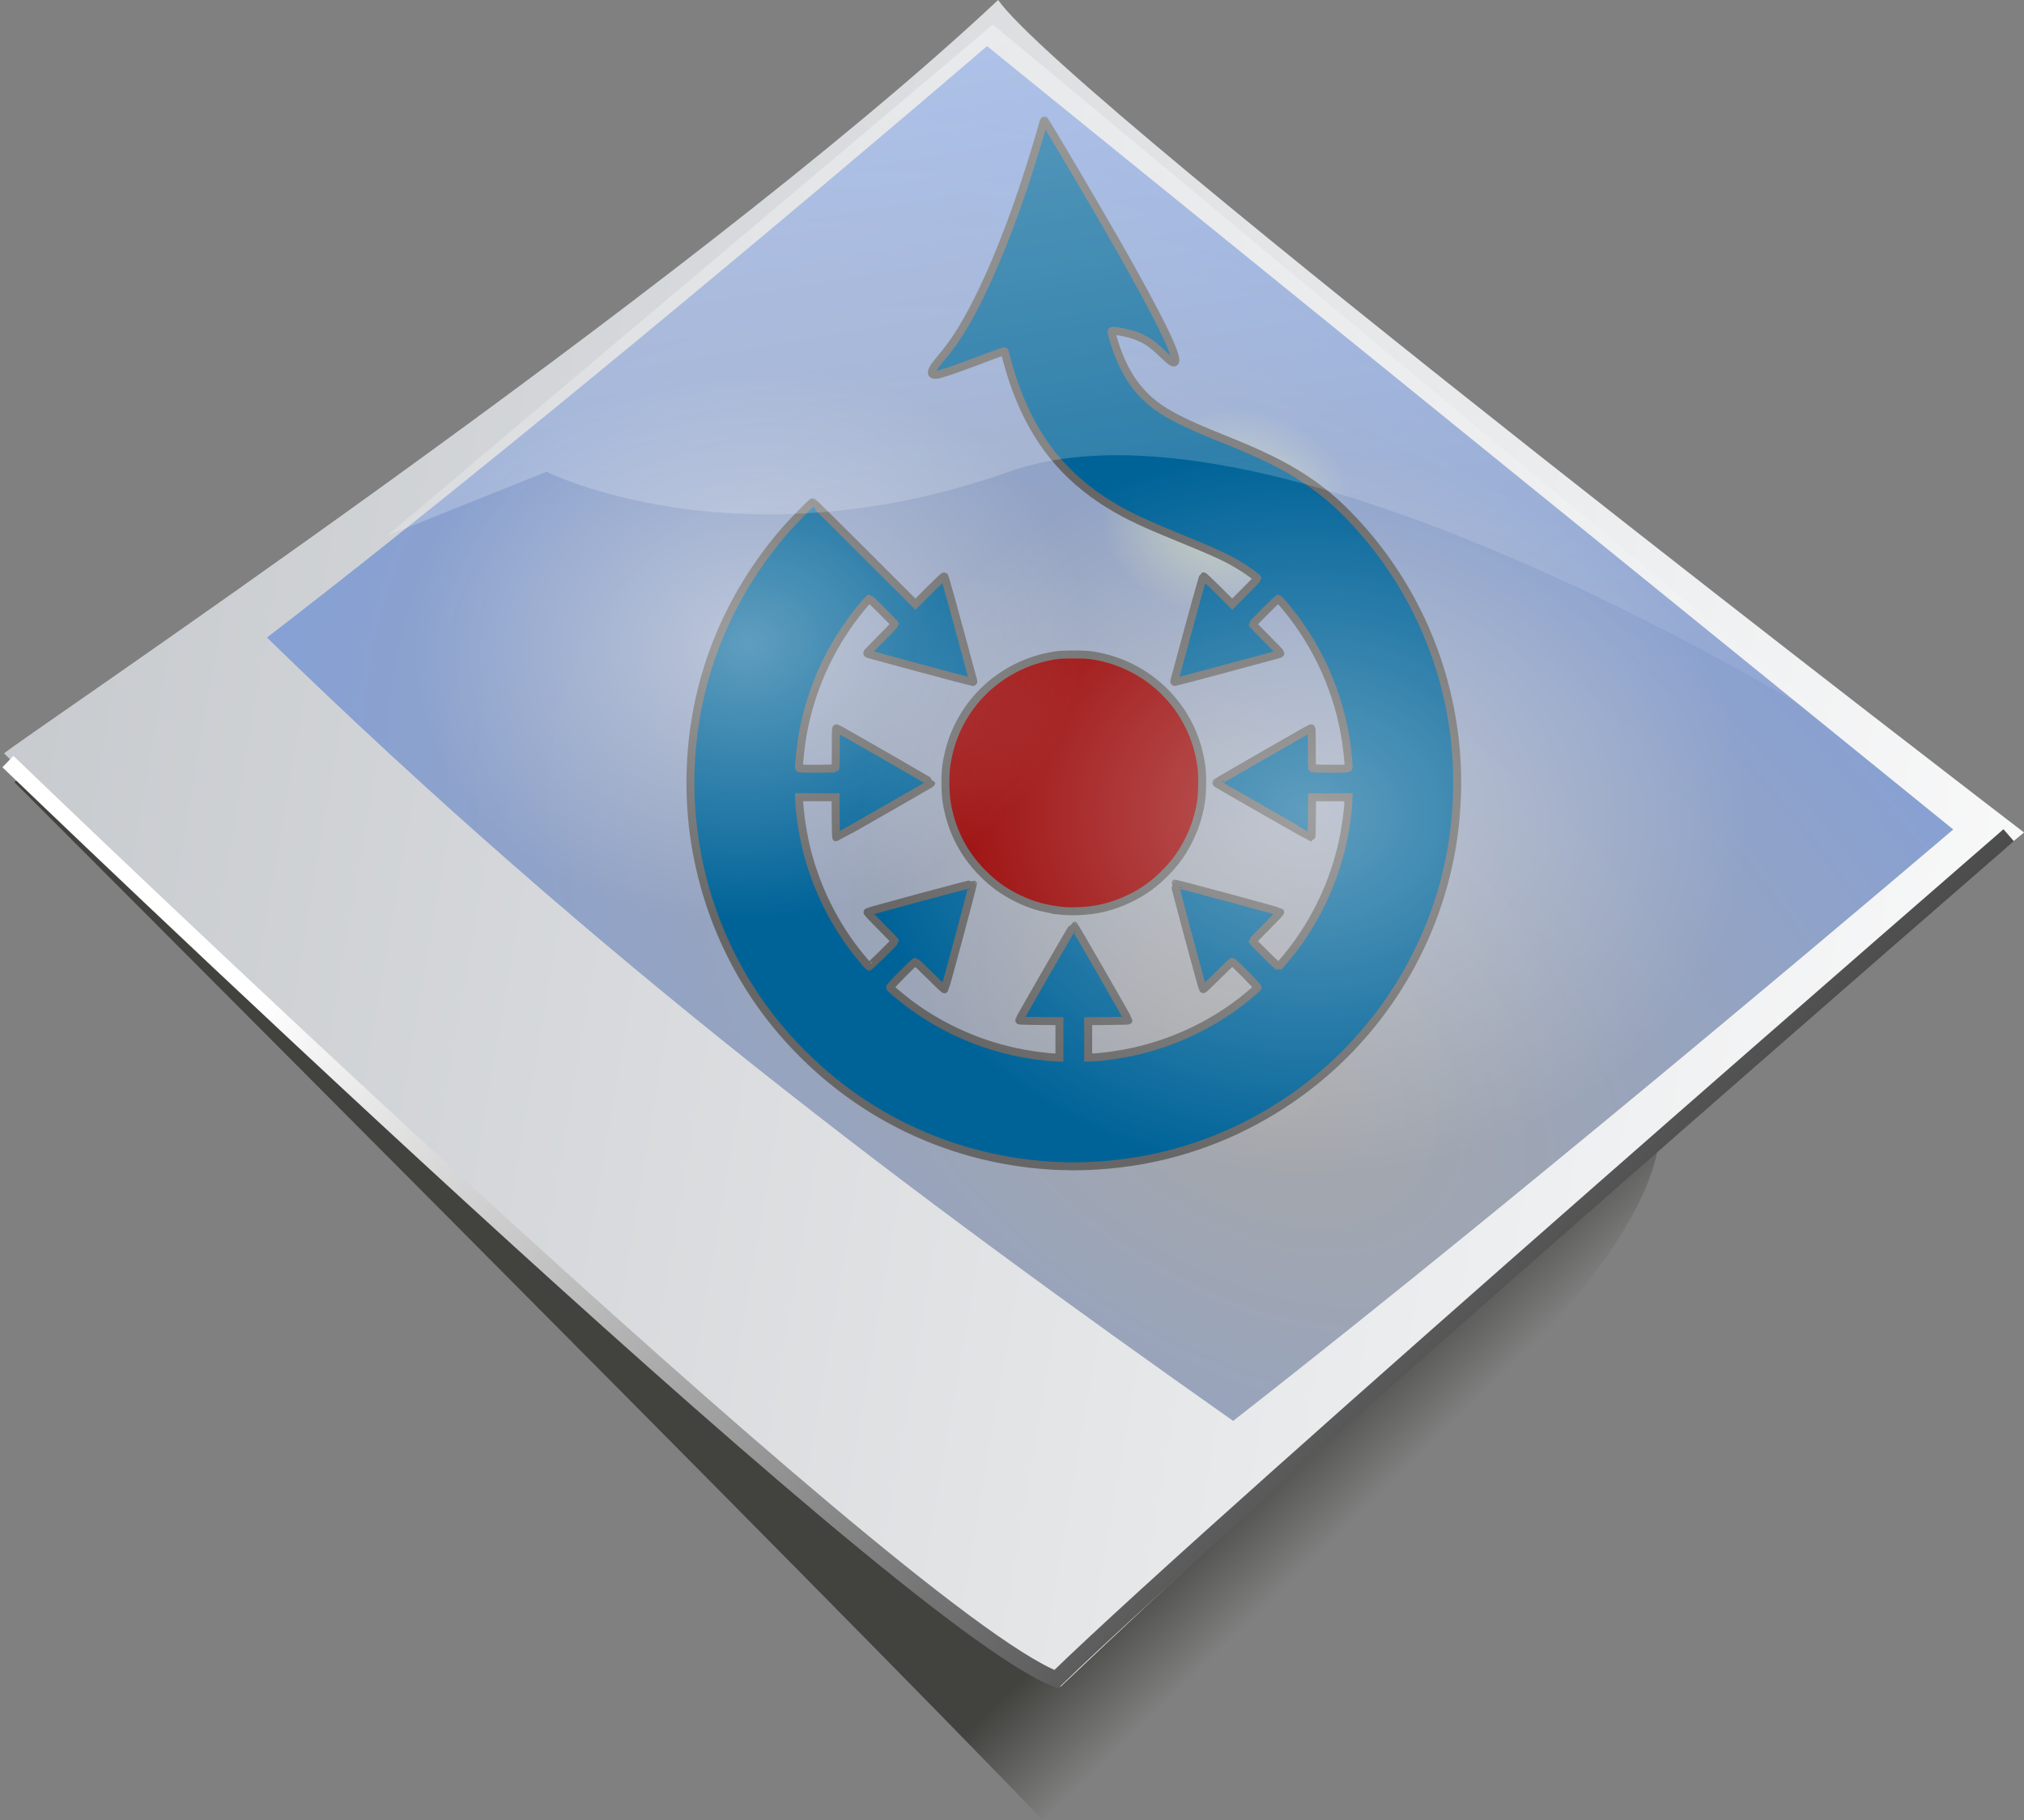<?xml version="1.0" encoding="UTF-8" standalone="no"?>
<!-- Created with Inkscape (http://www.inkscape.org/) -->

<svg
   xmlns:dc="http://purl.org/dc/elements/1.1/"
   xmlns:cc="http://creativecommons.org/ns#"
   xmlns:rdf="http://www.w3.org/1999/02/22-rdf-syntax-ns#"
   xmlns:svg="http://www.w3.org/2000/svg"
   xmlns="http://www.w3.org/2000/svg"
   xmlns:xlink="http://www.w3.org/1999/xlink"
   xmlns:sodipodi="http://sodipodi.sourceforge.net/DTD/sodipodi-0.dtd"
   xmlns:inkscape="http://www.inkscape.org/namespaces/inkscape"
   width="128"
   height="115.1"
   id="svg10240"
   sodipodi:version="0.32"
   inkscape:version="0.47 r22583"
   sodipodi:docname="zdjęcie.svg"
   version="1.0">
  <rect width="100%" height="100%" fill="#808080" stroke="none"/>
  <defs
     id="defs10242">
    <inkscape:perspective
       sodipodi:type="inkscape:persp3d"
       inkscape:vp_x="0 : 63.999954 : 1"
       inkscape:vp_y="0 : 1000 : 0"
       inkscape:vp_z="128.00052 : 63.999954 : 1"
       inkscape:persp3d-origin="64.000259 : 42.666636 : 1"
       id="perspective84" />
    <linearGradient
       inkscape:collect="always"
       xlink:href="#linearGradient10011"
       id="linearGradient10113"
       gradientUnits="userSpaceOnUse"
       x1="147"
       y1="671.292"
       x2="71.214"
       y2="599.149" />
    <linearGradient
       id="linearGradient8226">
      <stop
         style="stop-color:#ffffff;stop-opacity:0.525;"
         offset="0"
         id="stop8228" />
      <stop
         style="stop-color: rgb(255, 255, 255); stop-opacity: 0;"
         offset="1"
         id="stop8230" />
    </linearGradient>
    <linearGradient
       inkscape:collect="always"
       xlink:href="#linearGradient8226"
       id="linearGradient10111"
       gradientUnits="userSpaceOnUse"
       x1="122.228"
       y1="526.578"
       x2="137.381"
       y2="615.471" />
    <linearGradient
       inkscape:collect="always"
       xlink:href="#linearGradient12429"
       id="linearGradient10109"
       gradientUnits="userSpaceOnUse"
       x1="574.217"
       y1="245.702"
       x2="772.39"
       y2="239.672" />
    <linearGradient
       inkscape:collect="always"
       xlink:href="#linearGradient12429"
       id="linearGradient10107"
       gradientUnits="userSpaceOnUse"
       x1="574.217"
       y1="245.702"
       x2="772.39"
       y2="239.672" />
    <linearGradient
       inkscape:collect="always"
       xlink:href="#linearGradient7454"
       id="linearGradient10105"
       gradientUnits="userSpaceOnUse"
       x1="738.186"
       y1="540.106"
       x2="655.779"
       y2="518.246" />
    <linearGradient
       inkscape:collect="always"
       xlink:href="#linearGradient12429"
       id="linearGradient10103"
       gradientUnits="userSpaceOnUse"
       x1="349.594"
       y1="541.179"
       x2="457.315"
       y2="315.749" />
    <linearGradient
       inkscape:collect="always"
       id="linearGradient7454">
      <stop
         style="stop-color: rgb(0, 0, 0); stop-opacity: 1;"
         offset="0"
         id="stop7456" />
      <stop
         style="stop-color: rgb(0, 0, 0); stop-opacity: 0;"
         offset="1"
         id="stop7458" />
    </linearGradient>
    <linearGradient
       inkscape:collect="always"
       xlink:href="#linearGradient7454"
       id="linearGradient10101"
       gradientUnits="userSpaceOnUse"
       x1="769.695"
       y1="466.053"
       x2="637.688"
       y2="403.491" />
    <linearGradient
       inkscape:collect="always"
       xlink:href="#linearGradient12429"
       id="linearGradient10099"
       gradientUnits="userSpaceOnUse"
       x1="443.062"
       y1="346.707"
       x2="716.611"
       y2="239.672" />
    <linearGradient
       inkscape:collect="always"
       xlink:href="#linearGradient12429"
       id="linearGradient10097"
       gradientUnits="userSpaceOnUse"
       x1="277.232"
       y1="337.661"
       x2="466.36"
       y2="165.802" />
    <linearGradient
       inkscape:collect="always"
       xlink:href="#linearGradient12429"
       id="linearGradient10095"
       gradientUnits="userSpaceOnUse"
       x1="349.594"
       y1="541.179"
       x2="457.315"
       y2="315.749" />
    <linearGradient
       inkscape:collect="always"
       xlink:href="#linearGradient12429"
       id="linearGradient10093"
       gradientUnits="userSpaceOnUse"
       x1="277.232"
       y1="337.661"
       x2="466.36"
       y2="165.802" />
    <linearGradient
       id="linearGradient18596">
      <stop
         id="stop18598"
         offset="0"
         style="stop-color: rgb(29, 95, 37); stop-opacity: 0.427;" />
      <stop
         id="stop18600"
         offset="1"
         style="stop-color: rgb(2, 42, 79); stop-opacity: 0;" />
    </linearGradient>
    <radialGradient
       inkscape:collect="always"
       xlink:href="#linearGradient18596"
       id="radialGradient10091"
       gradientUnits="userSpaceOnUse"
       gradientTransform="matrix(1.508,2.94841e-7,-2.95882e-7,1.616,-233.042,-372.952)"
       cx="458.297"
       cy="605.099"
       fx="458.297"
       fy="605.099"
       r="157.767" />
    <linearGradient
       id="linearGradient12429">
      <stop
         style="stop-color:#0a57ff;stop-opacity:0.446;"
         offset="0"
         id="stop12431" />
      <stop
         style="stop-color:#52b2ff;stop-opacity:0.194;"
         offset="1"
         id="stop12433" />
    </linearGradient>
    <linearGradient
       inkscape:collect="always"
       xlink:href="#linearGradient12429"
       id="linearGradient10089"
       gradientUnits="userSpaceOnUse"
       x1="443.062"
       y1="346.707"
       x2="716.611"
       y2="239.672" />
    <radialGradient
       inkscape:collect="always"
       xlink:href="#linearGradient15667"
       id="radialGradient10087"
       gradientUnits="userSpaceOnUse"
       cx="157.767"
       cy="267.411"
       fx="157.767"
       fy="267.411"
       r="157.767" />
    <linearGradient
       id="linearGradient15667">
      <stop
         style="stop-color:#ffffff;stop-opacity:0.374;"
         offset="0"
         id="stop15669" />
      <stop
         style="stop-color: rgb(255, 255, 255); stop-opacity: 0;"
         offset="1"
         id="stop15671" />
    </linearGradient>
    <radialGradient
       inkscape:collect="always"
       xlink:href="#linearGradient15667"
       id="radialGradient10085"
       gradientUnits="userSpaceOnUse"
       cx="157.767"
       cy="267.411"
       fx="157.767"
       fy="267.411"
       r="157.767" />
    <linearGradient
       id="linearGradient8190">
      <stop
         id="stop8192"
         offset="0"
         style="stop-color: rgb(255, 255, 183); stop-opacity: 0.529;" />
      <stop
         id="stop8194"
         offset="1"
         style="stop-color: rgb(255, 255, 173); stop-opacity: 0;" />
    </linearGradient>
    <radialGradient
       inkscape:collect="always"
       xlink:href="#linearGradient8190"
       id="radialGradient10083"
       gradientUnits="userSpaceOnUse"
       cx="157.767"
       cy="267.411"
       fx="157.767"
       fy="267.411"
       r="157.767" />
    <linearGradient
       id="linearGradient6200">
      <stop
         style="stop-color:#a7a7a7;stop-opacity:1;"
         offset="0"
         id="stop6202" />
      <stop
         style="stop-color:#83a0da;stop-opacity:1;"
         offset="1"
         id="stop6204" />
    </linearGradient>
    <radialGradient
       inkscape:collect="always"
       xlink:href="#linearGradient6200"
       id="radialGradient10081"
       gradientUnits="userSpaceOnUse"
       gradientTransform="matrix(1.943,0.206,-0.135,1.275,-514.95,-286.805)"
       cx="610.93"
       cy="450.232"
       fx="610.93"
       fy="450.232"
       r="397.613" />
    <linearGradient
       inkscape:collect="always"
       xlink:href="#linearGradient8708"
       id="linearGradient10079"
       gradientUnits="userSpaceOnUse"
       x1="-67.46"
       y1="619.993"
       x2="579.826"
       y2="437.869" />
    <linearGradient
       inkscape:collect="always"
       xlink:href="#linearGradient10912"
       id="linearGradient10077"
       gradientUnits="userSpaceOnUse"
       x1="-413.66"
       y1="1041.956"
       x2="-393.149"
       y2="1048.539" />
    <linearGradient
       id="linearGradient10011">
      <stop
         style="stop-color: rgb(0, 0, 0); stop-opacity: 1;"
         offset="0"
         id="stop10013" />
      <stop
         style="stop-color: rgb(255, 255, 255); stop-opacity: 1;"
         offset="1"
         id="stop10015" />
    </linearGradient>
    <linearGradient
       inkscape:collect="always"
       xlink:href="#linearGradient10011"
       id="linearGradient10075"
       gradientUnits="userSpaceOnUse"
       x1="147"
       y1="671.292"
       x2="71.214"
       y2="599.149" />
    <linearGradient
       id="linearGradient8708">
      <stop
         style="stop-color: rgb(166, 171, 177); stop-opacity: 1;"
         offset="0"
         id="stop8710" />
      <stop
         style="stop-color: rgb(255, 255, 255); stop-opacity: 1;"
         offset="1"
         id="stop8712" />
    </linearGradient>
    <linearGradient
       inkscape:collect="always"
       xlink:href="#linearGradient8708"
       id="linearGradient10073"
       gradientUnits="userSpaceOnUse"
       x1="186.838"
       y1="747.975"
       x2="365.63"
       y2="341.138" />
    <linearGradient
       id="linearGradient10912">
      <stop
         style="stop-color: rgb(42, 43, 37); stop-opacity: 0.722;"
         offset="0"
         id="stop10914" />
      <stop
         style="stop-color: rgb(42, 43, 37); stop-opacity: 0;"
         offset="1"
         id="stop10916" />
    </linearGradient>
    <linearGradient
       inkscape:collect="always"
       xlink:href="#linearGradient10912"
       id="linearGradient10071"
       gradientUnits="userSpaceOnUse"
       x1="-413.66"
       y1="1041.956"
       x2="-393.149"
       y2="1048.539" />
    <linearGradient
       inkscape:collect="always"
       xlink:href="#linearGradient10011"
       id="linearGradient2891"
       gradientUnits="userSpaceOnUse"
       x1="147"
       y1="671.292"
       x2="71.214"
       y2="599.149"
       gradientTransform="matrix(0.998,0,0,1.003,-32.998,-553.311)" />
    <linearGradient
       inkscape:collect="always"
       xlink:href="#linearGradient8226"
       id="linearGradient2894"
       gradientUnits="userSpaceOnUse"
       x1="122.228"
       y1="526.578"
       x2="137.381"
       y2="615.471"
       gradientTransform="matrix(0.998,0,0,1,-31.486,-554.004)" />
    <linearGradient
       inkscape:collect="always"
       xlink:href="#linearGradient10912"
       id="linearGradient2946"
       gradientUnits="userSpaceOnUse"
       x1="-413.66"
       y1="1041.956"
       x2="-393.149"
       y2="1048.539" />
    <linearGradient
       inkscape:collect="always"
       xlink:href="#linearGradient8708"
       id="linearGradient2948"
       gradientUnits="userSpaceOnUse"
       x1="-67.46"
       y1="619.993"
       x2="579.826"
       y2="437.869" />
    <radialGradient
       inkscape:collect="always"
       xlink:href="#linearGradient6200"
       id="radialGradient2950"
       gradientUnits="userSpaceOnUse"
       gradientTransform="matrix(1.943,0.206,-0.135,1.275,-514.95,-286.805)"
       cx="610.93"
       cy="450.232"
       fx="610.93"
       fy="450.232"
       r="397.613" />
    <radialGradient
       inkscape:collect="always"
       xlink:href="#linearGradient8190"
       id="radialGradient2952"
       gradientUnits="userSpaceOnUse"
       cx="157.767"
       cy="267.411"
       fx="157.767"
       fy="267.411"
       r="157.767" />
    <radialGradient
       inkscape:collect="always"
       xlink:href="#linearGradient15667"
       id="radialGradient2954"
       gradientUnits="userSpaceOnUse"
       cx="157.767"
       cy="267.411"
       fx="157.767"
       fy="267.411"
       r="157.767" />
    <radialGradient
       inkscape:collect="always"
       xlink:href="#linearGradient15667"
       id="radialGradient2956"
       gradientUnits="userSpaceOnUse"
       cx="157.767"
       cy="267.411"
       fx="157.767"
       fy="267.411"
       r="157.767" />
    <linearGradient
       inkscape:collect="always"
       xlink:href="#linearGradient12429"
       id="linearGradient2958"
       gradientUnits="userSpaceOnUse"
       x1="443.062"
       y1="346.707"
       x2="716.611"
       y2="239.672" />
    <radialGradient
       inkscape:collect="always"
       xlink:href="#linearGradient18596"
       id="radialGradient2960"
       gradientUnits="userSpaceOnUse"
       gradientTransform="matrix(1.508,2.94841e-7,-2.95882e-7,1.616,-233.042,-372.952)"
       cx="458.297"
       cy="605.099"
       fx="458.297"
       fy="605.099"
       r="157.767" />
    <linearGradient
       inkscape:collect="always"
       xlink:href="#linearGradient12429"
       id="linearGradient2962"
       gradientUnits="userSpaceOnUse"
       x1="277.232"
       y1="337.661"
       x2="466.36"
       y2="165.802" />
    <linearGradient
       inkscape:collect="always"
       xlink:href="#linearGradient12429"
       id="linearGradient2964"
       gradientUnits="userSpaceOnUse"
       x1="349.594"
       y1="541.179"
       x2="457.315"
       y2="315.749" />
    <linearGradient
       inkscape:collect="always"
       xlink:href="#linearGradient12429"
       id="linearGradient2966"
       gradientUnits="userSpaceOnUse"
       x1="277.232"
       y1="337.661"
       x2="466.36"
       y2="165.802" />
    <linearGradient
       inkscape:collect="always"
       xlink:href="#linearGradient12429"
       id="linearGradient2968"
       gradientUnits="userSpaceOnUse"
       x1="443.062"
       y1="346.707"
       x2="716.611"
       y2="239.672" />
    <linearGradient
       inkscape:collect="always"
       xlink:href="#linearGradient7454"
       id="linearGradient2970"
       gradientUnits="userSpaceOnUse"
       x1="769.695"
       y1="466.053"
       x2="637.688"
       y2="403.491" />
    <linearGradient
       inkscape:collect="always"
       xlink:href="#linearGradient12429"
       id="linearGradient2972"
       gradientUnits="userSpaceOnUse"
       x1="349.594"
       y1="541.179"
       x2="457.315"
       y2="315.749" />
    <linearGradient
       inkscape:collect="always"
       xlink:href="#linearGradient7454"
       id="linearGradient2974"
       gradientUnits="userSpaceOnUse"
       x1="738.186"
       y1="540.106"
       x2="655.779"
       y2="518.246" />
    <linearGradient
       inkscape:collect="always"
       xlink:href="#linearGradient12429"
       id="linearGradient2976"
       gradientUnits="userSpaceOnUse"
       x1="574.217"
       y1="245.702"
       x2="772.39"
       y2="239.672" />
    <linearGradient
       inkscape:collect="always"
       xlink:href="#linearGradient12429"
       id="linearGradient2978"
       gradientUnits="userSpaceOnUse"
       x1="574.217"
       y1="245.702"
       x2="772.39"
       y2="239.672" />
    <linearGradient
       inkscape:collect="always"
       xlink:href="#linearGradient8708"
       id="linearGradient2997"
       gradientUnits="userSpaceOnUse"
       x1="-67.46"
       y1="619.993"
       x2="579.826"
       y2="437.869"
       gradientTransform="matrix(0.309,0.175,-0.145,0.289,33.07,-167.17)" />
    <linearGradient
       inkscape:collect="always"
       xlink:href="#linearGradient10912"
       id="linearGradient3000"
       gradientUnits="userSpaceOnUse"
       x1="-413.66"
       y1="1041.956"
       x2="-393.149"
       y2="1048.539"
       gradientTransform="matrix(0.299,0.169,-0.145,0.289,377.596,-154.994)" />
    <radialGradient
       inkscape:collect="always"
       xlink:href="#linearGradient6200"
       id="radialGradient3002"
       gradientUnits="userSpaceOnUse"
       gradientTransform="matrix(1.943,0.206,-0.135,1.275,-514.95,-286.805)"
       cx="610.93"
       cy="450.232"
       fx="610.93"
       fy="450.232"
       r="397.613" />
    <radialGradient
       inkscape:collect="always"
       xlink:href="#linearGradient8190"
       id="radialGradient3004"
       gradientUnits="userSpaceOnUse"
       cx="157.767"
       cy="267.411"
       fx="157.767"
       fy="267.411"
       r="157.767" />
    <radialGradient
       inkscape:collect="always"
       xlink:href="#linearGradient15667"
       id="radialGradient3006"
       gradientUnits="userSpaceOnUse"
       cx="157.767"
       cy="267.411"
       fx="157.767"
       fy="267.411"
       r="157.767" />
    <radialGradient
       inkscape:collect="always"
       xlink:href="#linearGradient15667"
       id="radialGradient3008"
       gradientUnits="userSpaceOnUse"
       cx="157.767"
       cy="267.411"
       fx="157.767"
       fy="267.411"
       r="157.767" />
    <linearGradient
       inkscape:collect="always"
       xlink:href="#linearGradient12429"
       id="linearGradient3010"
       gradientUnits="userSpaceOnUse"
       x1="443.062"
       y1="346.707"
       x2="716.611"
       y2="239.672" />
    <radialGradient
       inkscape:collect="always"
       xlink:href="#linearGradient18596"
       id="radialGradient3012"
       gradientUnits="userSpaceOnUse"
       gradientTransform="matrix(1.508,2.94841e-7,-2.95882e-7,1.616,-233.042,-372.952)"
       cx="458.297"
       cy="605.099"
       fx="458.297"
       fy="605.099"
       r="157.767" />
    <linearGradient
       inkscape:collect="always"
       xlink:href="#linearGradient12429"
       id="linearGradient3014"
       gradientUnits="userSpaceOnUse"
       x1="277.232"
       y1="337.661"
       x2="466.36"
       y2="165.802" />
    <linearGradient
       inkscape:collect="always"
       xlink:href="#linearGradient12429"
       id="linearGradient3016"
       gradientUnits="userSpaceOnUse"
       x1="349.594"
       y1="541.179"
       x2="457.315"
       y2="315.749" />
    <linearGradient
       inkscape:collect="always"
       xlink:href="#linearGradient12429"
       id="linearGradient3018"
       gradientUnits="userSpaceOnUse"
       x1="277.232"
       y1="337.661"
       x2="466.36"
       y2="165.802" />
    <linearGradient
       inkscape:collect="always"
       xlink:href="#linearGradient12429"
       id="linearGradient3020"
       gradientUnits="userSpaceOnUse"
       x1="443.062"
       y1="346.707"
       x2="716.611"
       y2="239.672" />
    <linearGradient
       inkscape:collect="always"
       xlink:href="#linearGradient7454"
       id="linearGradient3022"
       gradientUnits="userSpaceOnUse"
       x1="769.695"
       y1="466.053"
       x2="637.688"
       y2="403.491" />
    <linearGradient
       inkscape:collect="always"
       xlink:href="#linearGradient12429"
       id="linearGradient3024"
       gradientUnits="userSpaceOnUse"
       x1="349.594"
       y1="541.179"
       x2="457.315"
       y2="315.749" />
    <linearGradient
       inkscape:collect="always"
       xlink:href="#linearGradient7454"
       id="linearGradient3026"
       gradientUnits="userSpaceOnUse"
       x1="738.186"
       y1="540.106"
       x2="655.779"
       y2="518.246" />
    <linearGradient
       inkscape:collect="always"
       xlink:href="#linearGradient12429"
       id="linearGradient3028"
       gradientUnits="userSpaceOnUse"
       x1="574.217"
       y1="245.702"
       x2="772.39"
       y2="239.672" />
    <linearGradient
       inkscape:collect="always"
       xlink:href="#linearGradient12429"
       id="linearGradient3030"
       gradientUnits="userSpaceOnUse"
       x1="574.217"
       y1="245.702"
       x2="772.39"
       y2="239.672" />
    <linearGradient
       inkscape:collect="always"
       xlink:href="#linearGradient12429"
       id="linearGradient3033"
       gradientUnits="userSpaceOnUse"
       x1="574.217"
       y1="245.702"
       x2="772.39"
       y2="239.672"
       gradientTransform="matrix(0.076,0.062,-0.074,0.061,65.668,9.373)" />
    <linearGradient
       inkscape:collect="always"
       xlink:href="#linearGradient12429"
       id="linearGradient3036"
       gradientUnits="userSpaceOnUse"
       x1="574.217"
       y1="245.702"
       x2="772.39"
       y2="239.672"
       gradientTransform="matrix(0.076,0.062,-0.075,0.061,64.999,7.85)" />
    <linearGradient
       inkscape:collect="always"
       xlink:href="#linearGradient7454"
       id="linearGradient3039"
       gradientUnits="userSpaceOnUse"
       x1="738.186"
       y1="540.106"
       x2="655.779"
       y2="518.246"
       gradientTransform="matrix(0.076,0.062,-0.076,0.062,64.998,7.851)" />
    <linearGradient
       inkscape:collect="always"
       xlink:href="#linearGradient12429"
       id="linearGradient3042"
       gradientUnits="userSpaceOnUse"
       x1="349.594"
       y1="541.179"
       x2="457.315"
       y2="315.749"
       gradientTransform="matrix(0.076,0.062,-0.074,0.061,64.267,8.265)" />
    <linearGradient
       inkscape:collect="always"
       xlink:href="#linearGradient7454"
       id="linearGradient3045"
       gradientUnits="userSpaceOnUse"
       x1="769.695"
       y1="466.053"
       x2="637.688"
       y2="403.491"
       gradientTransform="matrix(0.076,0.062,-0.081,0.066,66.675,6.474)" />
    <linearGradient
       inkscape:collect="always"
       xlink:href="#linearGradient12429"
       id="linearGradient3048"
       gradientUnits="userSpaceOnUse"
       x1="443.062"
       y1="346.707"
       x2="716.611"
       y2="239.672"
       gradientTransform="matrix(0.076,0.062,-0.075,0.062,64.999,7.851)" />
    <linearGradient
       inkscape:collect="always"
       xlink:href="#linearGradient12429"
       id="linearGradient3051"
       gradientUnits="userSpaceOnUse"
       x1="277.232"
       y1="337.661"
       x2="466.36"
       y2="165.802"
       gradientTransform="matrix(0.076,0.062,-0.075,0.061,64.999,7.85)" />
    <linearGradient
       inkscape:collect="always"
       xlink:href="#linearGradient12429"
       id="linearGradient3054"
       gradientUnits="userSpaceOnUse"
       x1="349.594"
       y1="541.179"
       x2="457.315"
       y2="315.749"
       gradientTransform="matrix(0.076,0.062,-0.075,0.061,64.999,7.85)" />
    <linearGradient
       inkscape:collect="always"
       xlink:href="#linearGradient12429"
       id="linearGradient3057"
       gradientUnits="userSpaceOnUse"
       x1="277.232"
       y1="337.661"
       x2="466.36"
       y2="165.802"
       gradientTransform="matrix(0.076,0.062,-0.075,0.061,64.999,7.85)" />
    <radialGradient
       inkscape:collect="always"
       xlink:href="#linearGradient18596"
       id="radialGradient3060"
       gradientUnits="userSpaceOnUse"
       gradientTransform="matrix(0.115,0.093,-0.121,0.099,74.811,-29.303)"
       cx="458.297"
       cy="605.099"
       fx="458.297"
       fy="605.099"
       r="157.767" />
    <linearGradient
       inkscape:collect="always"
       xlink:href="#linearGradient12429"
       id="linearGradient3063"
       gradientUnits="userSpaceOnUse"
       x1="443.062"
       y1="346.707"
       x2="716.611"
       y2="239.672"
       gradientTransform="matrix(0.076,0.062,-0.075,0.062,64.679,8.114)" />
    <radialGradient
       inkscape:collect="always"
       xlink:href="#linearGradient6200"
       id="radialGradient3069"
       gradientUnits="userSpaceOnUse"
       gradientTransform="matrix(0.134,0.134,-0.107,0.071,47.294,-42.223)"
       cx="610.93"
       cy="450.232"
       fx="610.93"
       fy="450.232"
       r="397.613" />
    <clipPath
       id="clipPath4921">
      <circle
         r="298"
         id="circle4894"
         cx="0"
         cy="0"
         sodipodi:cx="0"
         sodipodi:cy="0"
         sodipodi:rx="298"
         sodipodi:ry="298" />
    </clipPath>
    <clipPath
       id="boundary">
      <circle
         id="circle4441"
         r="298"
         cx="0"
         cy="0"
         sodipodi:cx="0"
         sodipodi:cy="0"
         sodipodi:rx="298"
         sodipodi:ry="298" />
    </clipPath>
    <inkscape:perspective
       id="perspective3082"
       inkscape:persp3d-origin="512 : 458.66667 : 1"
       inkscape:vp_z="1024 : 688 : 1"
       inkscape:vp_y="0 : 1000 : 0"
       inkscape:vp_x="0 : 688 : 1"
       sodipodi:type="inkscape:persp3d" />
    <clipPath
       id="clipPath4921-0">
      <circle
         r="298"
         id="circle4894-9" />
    </clipPath>
    <clipPath
       id="boundary-7">
      <circle
         id="circle4441-4"
         r="298" />
    </clipPath>
    <inkscape:perspective
       id="perspective2946"
       inkscape:persp3d-origin="512 : 458.66667 : 1"
       inkscape:vp_z="1024 : 688 : 1"
       inkscape:vp_y="0 : 1000 : 0"
       inkscape:vp_x="0 : 688 : 1"
       sodipodi:type="inkscape:persp3d" />
  </defs>
  <sodipodi:namedview
     id="base"
     pagecolor="#ffffff"
     bordercolor="#666666"
     borderopacity="1.0"
     gridtolerance="10000"
     guidetolerance="10"
     objecttolerance="10"
     inkscape:pageopacity="0.0"
     inkscape:pageshadow="2"
     inkscape:zoom="1.4142136"
     inkscape:cx="-263.87801"
     inkscape:cy="-26.335798"
     inkscape:document-units="px"
     inkscape:current-layer="layer1"
     inkscape:window-width="1280"
     inkscape:window-height="750"
     inkscape:window-x="-8"
     inkscape:window-y="-8"
     showgrid="false"
     inkscape:window-maximized="1" />
  <g
     inkscape:label="Layer 1"
     inkscape:groupmode="layer"
     id="layer1"
     transform="translate(-2.5,-4.863)">
    <path
       style="fill:url(#linearGradient3000);fill-opacity:1;fill-rule:evenodd;stroke:none"
       d="m 3.401,54.32 c 0,0 52.907,52.939 65.03,65.643 C 91.372,98.189 106.496,85.71 107.468,76.725 L 63.263,7.722 c 0,0 -39.503,34.941 -59.861,46.598 z"
       id="path6748"
       sodipodi:nodetypes="ccccc" />
    <path
       style="fill:url(#linearGradient2997);fill-opacity:1;fill-rule:evenodd;stroke:none"
       d="m 2.76,52.512 c 0,0 50.5,49.335 66.811,59.024 30.597,-29.026 60.93,-54.028 60.93,-54.028 0,0 -60.353,-46.233 -64.879,-52.646 C 46.058,23.238 2.949,52.137 2.76,52.512 z"
       id="path6750"
       sodipodi:nodetypes="ccccc" />
    <path
       sodipodi:nodetypes="ccccc"
       id="path6754"
       d="M 64.922,7.78 126.024,57.318 c 0,0 -25.55,21.799 -45.539,37.403 C 60.167,80.395 40.428,65.693 19.384,45.183 38.987,30.086 64.922,7.78 64.922,7.78 z"
       style="fill:url(#radialGradient3069);fill-opacity:1;stroke:none" />
    <path
       sodipodi:type="arc"
       style="fill:url(#radialGradient3004);fill-opacity:1;stroke:none"
       id="path6756"
       sodipodi:cx="157.76654"
       sodipodi:cy="267.41107"
       sodipodi:rx="157.76654"
       sodipodi:ry="157.76654"
       d="m 315.533,267.411 c 0,87.132 -70.634,157.767 -157.767,157.767 C 70.634,425.178 0,354.543 0,267.411 0,180.279 70.634,109.645 157.767,109.645 c 87.132,0 157.767,70.634 157.767,157.767 z"
       transform="matrix(0.035,0.028,-0.036,0.03,84.169,24.748)" />
    <g
       transform="matrix(0.081,0,0,0.081,69.812,52.774)"
       id="g4939"
       style="stroke:#666666;stroke-width:6.211;stroke-miterlimit:4;stroke-dasharray:none">
      <path
         style="fill:#006398;stroke:#666666;stroke-width:6.211;stroke-miterlimit:4;stroke-dasharray:none"
         d="M -2.257,318.966 C -87.283,315.981 -165.214,278.441 -220.628,213.773 -266.437,160.314 -291.919,91.074 -291.964,19.939 c -0.046,-72.433 25.002,-140.027 72.571,-195.839 6.131,-7.194 22.051,-23.453 22.964,-23.453 0.296,0 18.442,17.904 40.326,39.787 l 39.789,39.787 10.986,-10.981 c 6.928,-6.925 11.192,-10.902 11.545,-10.767 0.466,0.179 7.27,24.715 22.677,81.785 0.138,0.51 -0.047,0.702 -0.674,0.702 -0.63,0 -76.544,-20.387 -81.514,-21.891 -0.386,-0.117 -0.702,-0.427 -0.702,-0.689 0,-0.262 4.871,-5.345 10.824,-11.296 5.953,-5.95 10.824,-11.002 10.824,-11.225 0,-0.552 -19.336,-19.844 -19.889,-19.844 -0.554,0 -5.703,5.959 -10.542,12.201 -24.138,31.136 -39.398,68.979 -43.499,107.868 -1.098,10.41 -1.168,11.899 -0.576,12.274 0.891,0.564 27.351,0.445 27.922,-0.126 0.357,-0.357 0.481,-4.438 0.481,-15.882 0,-15.084 0.016,-15.397 0.783,-15.196 1.244,0.325 73.784,42.025 73.784,42.415 0,0.193 -0.406,0.614 -0.902,0.936 -2.205,1.43 -73.027,41.928 -73.324,41.928 -0.183,0 -0.379,-7.081 -0.437,-15.735 l -0.105,-15.735 -14.232,0 -14.232,0 0.112,3.408 c 0.252,7.632 2.249,21.744 4.532,32.017 6.779,30.51 20.262,59.42 39.197,84.043 3.445,4.48 9.91,12.189 10.667,12.719 0.43,0.301 20.26,-19.204 20.26,-19.929 0,-0.221 -4.911,-5.315 -10.913,-11.32 -6.981,-6.985 -10.773,-11.056 -10.524,-11.299 0.647,-0.633 82.049,-22.572 82.41,-22.211 0.349,0.349 -21.521,81.814 -22.147,82.497 -0.221,0.241 -4.525,-3.777 -11.275,-10.524 -6.005,-6.002 -11.193,-10.913 -11.528,-10.913 -0.952,0 -20.103,19.401 -19.82,20.077 0.274,0.654 8.294,7.418 13.619,11.488 24.309,18.576 52.91,31.824 83.241,38.557 10.129,2.249 24.36,4.272 31.816,4.523 l 3.608,0.122 0,-14.232 0,-14.232 -15.735,-0.105 c -10.616,-0.071 -15.735,-0.241 -15.735,-0.524 0,-0.799 42.236,-74.138 42.696,-74.138 0.46,0 42.696,73.34 42.696,74.138 0,0.283 -5.119,0.453 -15.735,0.524 l -15.735,0.105 0,14.232 0,14.232 3.608,-0.122 c 7.456,-0.252 21.687,-2.275 31.816,-4.523 30.332,-6.734 58.932,-19.981 83.241,-38.557 5.325,-4.069 13.345,-10.834 13.619,-11.488 0.284,-0.677 -18.868,-20.077 -19.82,-20.077 -0.335,0 -5.523,4.911 -11.528,10.913 -6.75,6.747 -11.055,10.764 -11.275,10.524 -0.626,-0.684 -22.496,-82.148 -22.147,-82.497 0.361,-0.361 81.762,21.578 82.41,22.211 0.249,0.244 -3.542,4.315 -10.524,11.299 -6.002,6.005 -10.913,11.099 -10.913,11.32 0,0.725 19.829,20.231 20.26,19.929 0.757,-0.53 7.222,-8.239 10.667,-12.719 18.935,-24.623 32.418,-53.533 39.197,-84.043 2.282,-10.273 4.28,-24.385 4.532,-32.017 l 0.112,-3.408 -14.232,0 -14.232,0 -0.105,15.735 c -0.058,8.654 -0.254,15.735 -0.437,15.735 -0.297,0 -71.119,-40.498 -73.324,-41.928 -0.496,-0.322 -0.902,-0.743 -0.902,-0.936 0,-0.39 72.539,-42.09 73.784,-42.415 0.767,-0.201 0.783,0.112 0.783,15.196 0,11.444 0.124,15.525 0.481,15.882 0.571,0.571 27.031,0.691 27.922,0.126 0.591,-0.375 0.521,-1.863 -0.576,-12.274 -4.1,-38.889 -19.361,-76.732 -43.499,-107.868 -4.859,-6.268 -9.988,-12.201 -10.548,-12.201 -0.553,0 -19.883,19.298 -19.883,19.85 0,0.22 4.871,5.269 10.824,11.219 5.953,5.95 10.824,11.033 10.824,11.296 0,0.262 -0.316,0.572 -0.702,0.689 -4.97,1.504 -80.884,21.891 -81.514,21.891 -0.628,0 -0.812,-0.192 -0.674,-0.702 15.407,-57.07 22.21,-81.606 22.677,-81.785 0.352,-0.135 4.616,3.842 11.543,10.765 l 10.985,10.98 9.822,-9.816 c 5.402,-5.399 9.822,-10.029 9.822,-10.29 0,-0.596 -6.732,-5.57 -11.91,-8.799 -11.732,-7.317 -18.936,-10.638 -56.276,-25.943 -25.551,-10.473 -39.138,-17.297 -53.486,-26.862 -33.629,-22.42 -55.765,-52.496 -69.679,-94.678 -1.82,-5.517 -5.89,-19.906 -5.89,-20.824 0,-0.608 -2.693,0.313 -20.577,7.037 -20.581,7.737 -29.103,10.628 -32.507,11.028 -3.775,0.444 -4.726,-0.951 -2.983,-4.373 1.091,-2.143 2.047,-3.425 6.784,-9.104 9.49,-11.378 16.545,-22.271 25.46,-39.31 14.837,-28.356 30.347,-67.344 43.914,-110.388 3.858,-12.239 8.832,-28.874 9.992,-33.412 0.296,-1.158 0.643,-2.105 0.771,-2.105 0.577,0 37.701,62.86 54.93,93.008 35.073,61.374 50.727,93.418 46.862,95.927 -1.212,0.787 -3.165,-0.548 -8.976,-6.134 -9.318,-8.957 -13.927,-12.003 -22.843,-15.094 -3.555,-1.233 -10.755,-2.8 -14.533,-3.163 -3.477,-0.334 -3.441,-0.429 -1.917,4.992 5.651,20.099 14.292,35.662 25.978,46.788 11.766,11.201 25.847,18.748 61.672,33.052 27.913,11.145 45.978,20.032 61.696,30.352 12.902,8.472 23.234,16.953 33.878,27.813 63.83,65.124 94.251,154.504 83.556,245.498 -9.298,79.105 -50.821,152.304 -114.091,201.123 -35.64,27.5 -76.206,46.394 -119.873,55.831 -23.264,5.028 -49.615,7.412 -72.894,6.594 z"
         id="path4653" />
      <path
         style="fill:#970000;fill-opacity:1;stroke:#666666;stroke-width:6.211;stroke-miterlimit:4;stroke-dasharray:none"
         d="m 0.951,119.928 c -15.44,-1.538 -25.89,-4.359 -37.704,-10.179 -10.961,-5.4 -19.145,-11.369 -27.852,-20.315 -14.741,-15.146 -23.887,-33.48 -27.329,-54.782 -1.161,-7.186 -1.259,-21.87 -0.192,-28.745 1.591,-10.247 4.034,-18.736 7.842,-27.241 13.995,-31.263 42.817,-53.13 77.016,-58.433 3.507,-0.544 7.008,-0.715 14.633,-0.715 7.625,0 11.125,0.171 14.633,0.715 34.199,5.302 63.021,27.17 77.016,58.433 3.807,8.505 6.251,16.995 7.842,27.241 1.067,6.875 0.969,21.559 -0.192,28.745 -1.672,10.351 -4.487,19.378 -8.85,28.383 -5.087,10.501 -10.417,18.115 -18.479,26.399 -8.726,8.966 -16.935,14.948 -27.852,20.299 -13.705,6.717 -26.613,9.858 -41.914,10.199 -3.859,0.086 -7.737,0.084 -8.619,-0.003 z"
         id="path4697" />
    </g>
    <path
       sodipodi:type="arc"
       style="fill:url(#radialGradient3006);fill-opacity:1;stroke:none"
       id="path6758"
       sodipodi:cx="157.76654"
       sodipodi:cy="267.41107"
       sodipodi:rx="157.76654"
       sodipodi:ry="157.76654"
       d="m 315.533,267.411 c 0,87.132 -70.634,157.767 -157.767,157.767 C 70.634,425.178 0,354.543 0,267.411 0,180.279 70.634,109.645 157.767,109.645 c 87.132,0 157.767,70.634 157.767,157.767 z"
       transform="matrix(0.094,0.077,-0.097,0.08,60.925,12.025)" />
    <path
       sodipodi:type="arc"
       style="fill:url(#radialGradient3008);fill-opacity:1;stroke:none"
       id="path6760"
       sodipodi:cx="157.76654"
       sodipodi:cy="267.41107"
       sodipodi:rx="157.76654"
       sodipodi:ry="157.76654"
       d="m 315.533,267.411 c 0,87.132 -70.634,157.767 -157.767,157.767 C 70.634,425.178 0,354.543 0,267.411 0,180.279 70.634,109.645 157.767,109.645 c 87.132,0 157.767,70.634 157.767,157.767 z"
       transform="matrix(0.127,0.103,-0.125,0.103,98.603,12.501)" />
    <path
       style="fill:none;stroke:url(#linearGradient2891);stroke-width:1px;stroke-linecap:butt;stroke-linejoin:miter;stroke-opacity:1"
       d="m 3,53.025 c 0,0 56.136,54.105 66.294,58.032 10.693,-10.389 60.235,-53.376 60.235,-53.376"
       id="path9275"
       sodipodi:nodetypes="ccc" />
    <path
       style="fill:url(#linearGradient2894);fill-opacity:1;fill-rule:evenodd;stroke:none"
       d="M 26.984,38.738 65.292,6.414 118.721,50.86 c 0,0 -35.284,-22.223 -52.421,-16.162 -17.138,6.061 -29.235,0 -29.235,0 l -10.081,4.041 z"
       id="path7498"
       sodipodi:nodetypes="cccscc" />
  </g>
</svg>
